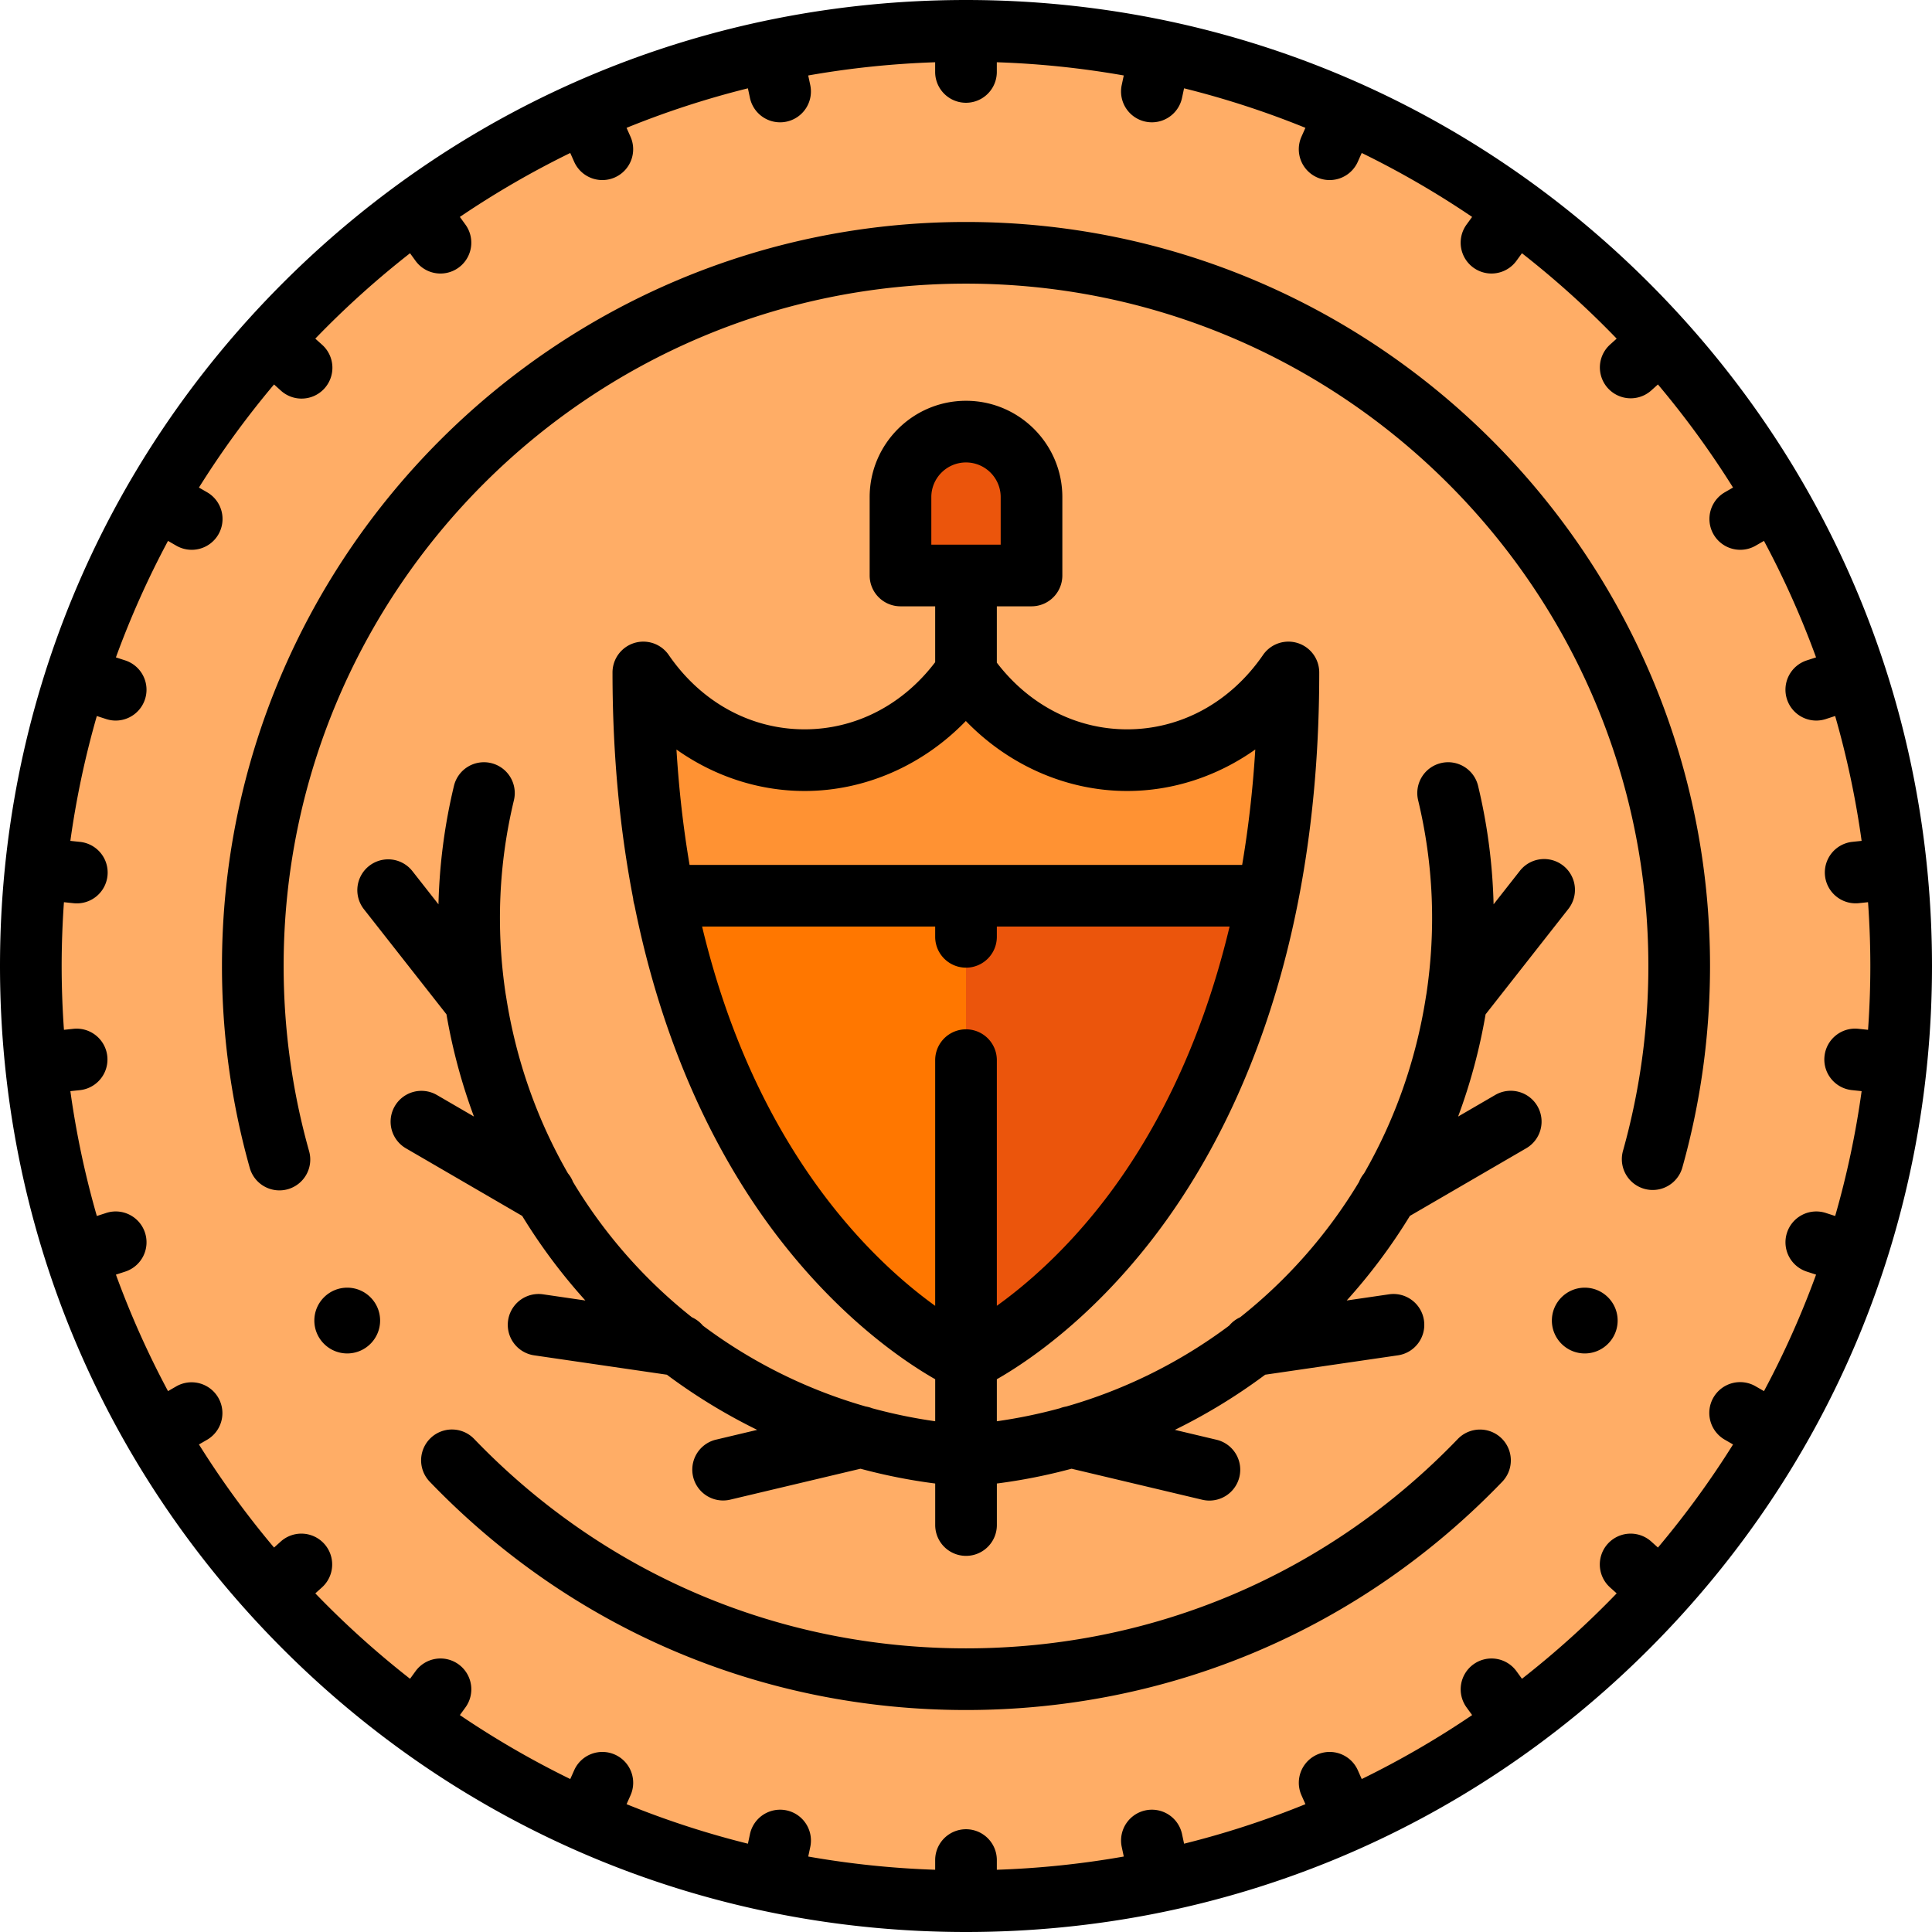 <svg height="30" width="30" xmlns="http://www.w3.org/2000/svg" viewBox="0 0 512 512" xml:space="preserve"><circle style="fill:#ffad66" cx="256" cy="256" r="247.394"/><path style="fill:#eb550c" d="M256 114.383c-9.589 0-17.362 7.774-17.362 17.362v20.765h34.723v-20.767c.001-9.586-7.772-17.36-17.361-17.36zM335.709 237.372l.327.065C317.277 333.486 256 360.579 256 360.579l-21.787-144.994 101.496 21.787z"/><path style="fill:#f70" d="M256 215.585v144.994s-61.32-27.103-80.112-123.196c.033-.011 80.112-21.798 80.112-21.798z"/><path style="fill:#ff9233" d="M341.439 178.209c.011 22.169-1.994 41.831-5.403 59.229l-.327-.065H175.921c-3.431-17.375-5.436-37.017-5.436-59.164 9.663 14.064 25.186 23.247 42.736 23.247 17.539 0 33.062-9.183 42.736-23.247 9.684 14.064 25.208 23.247 42.747 23.247 17.549 0 33.061-9.184 42.735-23.247z"/><path d="M437.019 74.981C388.668 26.628 324.38 0 256 0S123.332 26.628 74.981 74.981C26.628 123.332 0 187.62 0 256s26.628 132.668 74.981 181.019C123.332 485.372 187.62 512 256 512s132.668-26.628 181.019-74.981C485.372 388.668 512 324.38 512 256s-26.628-132.668-74.981-181.019zm-33.683 369.91-1.459-2.008a8.17 8.17 0 0 0-11.412-1.806 8.17 8.17 0 0 0-1.807 11.412l1.473 2.027a239.91 239.91 0 0 1-29.257 16.946l-1.039-2.333a8.17 8.17 0 0 0-14.928 6.646l1.046 2.349a237.605 237.605 0 0 1-32.16 10.474l-.539-2.538a8.167 8.167 0 0 0-9.69-6.293 8.17 8.17 0 0 0-6.293 9.69l.541 2.545a239.686 239.686 0 0 1-33.641 3.503v-2.569a8.17 8.17 0 0 0-16.34 0v2.569a239.836 239.836 0 0 1-33.641-3.503l.541-2.545a8.17 8.17 0 1 0-15.983-3.397l-.539 2.538a237.56 237.56 0 0 1-32.16-10.474l1.046-2.349a8.17 8.17 0 0 0-4.141-10.787 8.17 8.17 0 0 0-10.787 4.141l-1.039 2.333a239.78 239.78 0 0 1-29.257-16.946l1.473-2.027a8.17 8.17 0 0 0-1.807-11.412 8.169 8.169 0 0 0-11.412 1.806l-1.459 2.008a241.673 241.673 0 0 1-25.103-22.631l1.828-1.645a8.171 8.171 0 0 0-10.933-12.145l-1.831 1.649a241.03 241.03 0 0 1-19.903-27.322l2.171-1.253a8.17 8.17 0 0 0-8.171-14.15l-2.196 1.268a238.577 238.577 0 0 1-13.807-30.872l2.465-.801a8.168 8.168 0 0 0 5.245-10.294c-1.394-4.292-6.002-6.644-10.294-5.246l-2.474.804a237.7 237.7 0 0 1-7.015-33.089l2.57-.27a8.171 8.171 0 0 0-1.709-16.252l-2.562.27a240.34 240.34 0 0 1-.608-16.911c0-5.686.214-11.323.605-16.91l2.562.27a8.173 8.173 0 0 0 8.98-7.27 8.17 8.17 0 0 0-7.271-8.98l-2.57-.27a237.99 237.99 0 0 1 7.015-33.089l2.474.804c.839.272 1.69.402 2.526.402a8.172 8.172 0 0 0 2.523-15.943l-2.465-.801a238.38 238.38 0 0 1 13.807-30.872l2.196 1.268a8.168 8.168 0 0 0 11.16-2.99 8.171 8.171 0 0 0-2.99-11.161l-2.171-1.253a240.94 240.94 0 0 1 19.903-27.322l1.831 1.649a8.14 8.14 0 0 0 5.464 2.098 8.17 8.17 0 0 0 5.468-14.243l-1.828-1.645a241.446 241.446 0 0 1 25.103-22.631l1.459 2.008a8.155 8.155 0 0 0 6.617 3.368 8.17 8.17 0 0 0 6.602-12.974l-1.473-2.027a239.91 239.91 0 0 1 29.257-16.946l1.039 2.333a8.171 8.171 0 0 0 10.787 4.141 8.172 8.172 0 0 0 4.141-10.787l-1.046-2.349a237.605 237.605 0 0 1 32.16-10.474l.539 2.539a8.173 8.173 0 0 0 7.984 6.473 8.18 8.18 0 0 0 1.706-.181 8.17 8.17 0 0 0 6.293-9.69l-.541-2.545a239.686 239.686 0 0 1 33.641-3.503v2.567a8.17 8.17 0 0 0 16.34 0v-2.569a239.836 239.836 0 0 1 33.641 3.503l-.541 2.545a8.17 8.17 0 0 0 6.293 9.69 8.18 8.18 0 0 0 1.706.181 8.174 8.174 0 0 0 7.984-6.473l.539-2.539a237.56 237.56 0 0 1 32.16 10.474l-1.046 2.349a8.17 8.17 0 0 0 7.459 11.495 8.17 8.17 0 0 0 7.469-4.849l1.039-2.333a239.78 239.78 0 0 1 29.257 16.946l-1.473 2.027a8.17 8.17 0 0 0 13.219 9.606l1.459-2.008a241.673 241.673 0 0 1 25.103 22.631l-1.828 1.645a8.171 8.171 0 0 0 10.932 12.145l1.831-1.649a241.03 241.03 0 0 1 19.903 27.322l-2.17 1.253a8.17 8.17 0 0 0 8.17 14.151l2.196-1.268a238.53 238.53 0 0 1 13.807 30.873l-2.465.801a8.17 8.17 0 0 0-5.245 10.296 8.174 8.174 0 0 0 7.768 5.647c.837 0 1.687-.13 2.526-.402l2.474-.804a237.847 237.847 0 0 1 7.016 33.089l-2.57.27a8.171 8.171 0 0 0 1.709 16.25l2.562-.27c.394 5.59.608 11.226.608 16.912 0 5.686-.214 11.323-.605 16.91l-2.562-.27c-4.491-.473-8.508 2.783-8.98 7.271s2.784 8.508 7.271 8.98l2.57.27a237.99 237.99 0 0 1-7.015 33.089l-2.474-.804a8.169 8.169 0 0 0-10.294 5.246 8.17 8.17 0 0 0 5.245 10.294l2.465.801a238.455 238.455 0 0 1-13.807 30.873l-2.196-1.268a8.17 8.17 0 1 0-8.171 14.15l2.17 1.253a240.94 240.94 0 0 1-19.903 27.322l-1.831-1.649a8.171 8.171 0 0 0-10.933 12.145l1.828 1.645a241.55 241.55 0 0 1-25.1 22.631zm-7.113-154.697-9.809 5.703a150.786 150.786 0 0 0 7.28-27.085l21.942-27.94a8.17 8.17 0 0 0-1.379-11.472 8.17 8.17 0 0 0-11.472 1.379l-6.971 8.877a149.534 149.534 0 0 0-4.104-31.392c-1.055-4.387-5.465-7.092-9.853-6.035a8.17 8.17 0 0 0-6.035 9.853c4.032 16.779 4.774 34.022 2.203 51.248-.035.232-.083.459-.118.69l-.016.098c-2.629 16.946-8.285 32.737-16.395 46.845a8.156 8.156 0 0 0-1.337 2.257 133.41 133.41 0 0 1-31.511 35.874 8.138 8.138 0 0 0-2.902 2.208 133.477 133.477 0 0 1-43.191 21.441 8.15 8.15 0 0 0-1.656.455 135.627 135.627 0 0 1-16.726 3.451v-11.137c7.974-4.556 24.544-15.668 41.022-36.892 20.277-26.119 44.444-73.416 44.418-150.414a8.17 8.17 0 0 0-14.9-4.628c-8.615 12.521-21.739 19.702-36.007 19.702-13.469 0-25.922-6.411-34.535-17.669V160.68h9.192a8.17 8.17 0 0 0 8.17-8.17v-20.767c0-14.078-11.454-25.532-25.532-25.532-14.079 0-25.532 11.454-25.532 25.532v20.767a8.17 8.17 0 0 0 8.17 8.17h9.192v14.807c-8.603 11.334-21.091 17.793-34.613 17.793-14.274 0-27.392-7.18-35.993-19.698a8.17 8.17 0 0 0-14.903 4.626c0 22.419 2.061 42.303 5.469 59.896.053.599.168 1.18.343 1.734 8.397 41.885 24.477 70.52 38.664 88.782 16.486 21.224 33.063 32.337 41.04 36.891v11.135a135.808 135.808 0 0 1-16.721-3.45 8.135 8.135 0 0 0-1.663-.456 133.493 133.493 0 0 1-43.187-21.439 8.154 8.154 0 0 0-2.905-2.21 133.421 133.421 0 0 1-31.505-35.867 8.172 8.172 0 0 0-1.342-2.267c-8.107-14.103-13.761-29.89-16.391-46.831-.007-.04-.013-.08-.021-.119-.035-.228-.082-.451-.115-.679-2.571-17.226-1.829-34.47 2.203-51.248a8.17 8.17 0 0 0-6.035-9.853 8.167 8.167 0 0 0-9.853 6.035 149.6 149.6 0 0 0-4.104 31.392l-6.971-8.877a8.171 8.171 0 0 0-12.851 10.093l21.942 27.939a150.642 150.642 0 0 0 7.28 27.085l-9.808-5.702a8.17 8.17 0 0 0-11.169 2.958 8.17 8.17 0 0 0 2.957 11.169l30.804 17.909a150.81 150.81 0 0 0 16.746 22.417l-11.211-1.636a8.17 8.17 0 0 0-2.361 16.169l35.172 5.134a151.873 151.873 0 0 0 23.935 14.619l-11.041 2.621a8.172 8.172 0 0 0 3.775 15.9l34.644-8.224a149.562 149.562 0 0 0 19.797 3.92v11.004a8.17 8.17 0 0 0 16.34 0v-11.005a149.404 149.404 0 0 0 19.797-3.921l34.644 8.224a8.175 8.175 0 0 0 9.837-6.063 8.17 8.17 0 0 0-6.062-9.837l-11.041-2.621a151.993 151.993 0 0 0 23.935-14.619l35.172-5.134c4.465-.651 7.557-4.8 6.904-9.264s-4.802-7.557-9.264-6.904l-11.212 1.636a150.81 150.81 0 0 0 16.746-22.417l30.804-17.909a8.17 8.17 0 1 0-8.216-14.124zM246.809 131.745c0-5.068 4.123-9.192 9.192-9.192s9.192 4.123 9.192 9.192v12.595H246.81v-12.595h-.001zm-33.593 77.875c16.007 0 31.373-6.788 42.741-18.55 11.378 11.761 26.747 18.55 42.748 18.55 12.185 0 23.998-3.934 33.959-10.999-.669 10.923-1.87 21.101-3.481 30.586h-146.44c-1.612-9.51-2.808-19.682-3.473-30.576 9.954 7.059 21.763 10.989 33.946 10.989zm-27.15 35.928h61.767v2.723a8.17 8.17 0 0 0 16.34 0v-2.723h61.681c-8.004 33.518-21.178 56.879-32.925 72.219-10.503 13.717-21.081 22.773-28.756 28.284v-65.1a8.17 8.17 0 0 0-16.34 0v65.11c-16.811-12.102-47.654-41.461-61.767-100.513zM81.917 305.079a8.17 8.17 0 0 1-5.651 10.078 8.188 8.188 0 0 1-2.218.308 8.173 8.173 0 0 1-7.86-5.959A197.393 197.393 0 0 1 58.825 256c0-108.723 88.452-197.174 197.174-197.174S453.174 147.277 453.174 256c0 18.147-2.476 36.145-7.359 53.495a8.171 8.171 0 0 1-15.73-4.426A181.13 181.13 0 0 0 436.832 256c0-99.713-81.121-180.834-180.834-180.834S75.166 156.287 75.166 256c0 16.654 2.271 33.167 6.751 49.079zm338.061 53.598c-4.805 0-8.715-3.91-8.715-8.715s3.91-8.715 8.715-8.715 8.715 3.91 8.715 8.715-3.909 8.715-8.715 8.715zm-22.096 22.451a8.171 8.171 0 0 1 .224 11.553c-37.527 39.01-87.995 60.493-142.106 60.493-54.119 0-104.592-21.489-142.119-60.509a8.17 8.17 0 1 1 11.777-11.327c34.418 35.785 80.709 55.494 130.342 55.494 49.627 0 95.912-19.703 130.329-55.482a8.174 8.174 0 0 1 11.553-.222zm-297.147-31.167c0 4.805-3.91 8.715-8.715 8.715s-8.715-3.91-8.715-8.715 3.91-8.715 8.715-8.715c4.806 0 8.715 3.91 8.715 8.715z"/></svg>